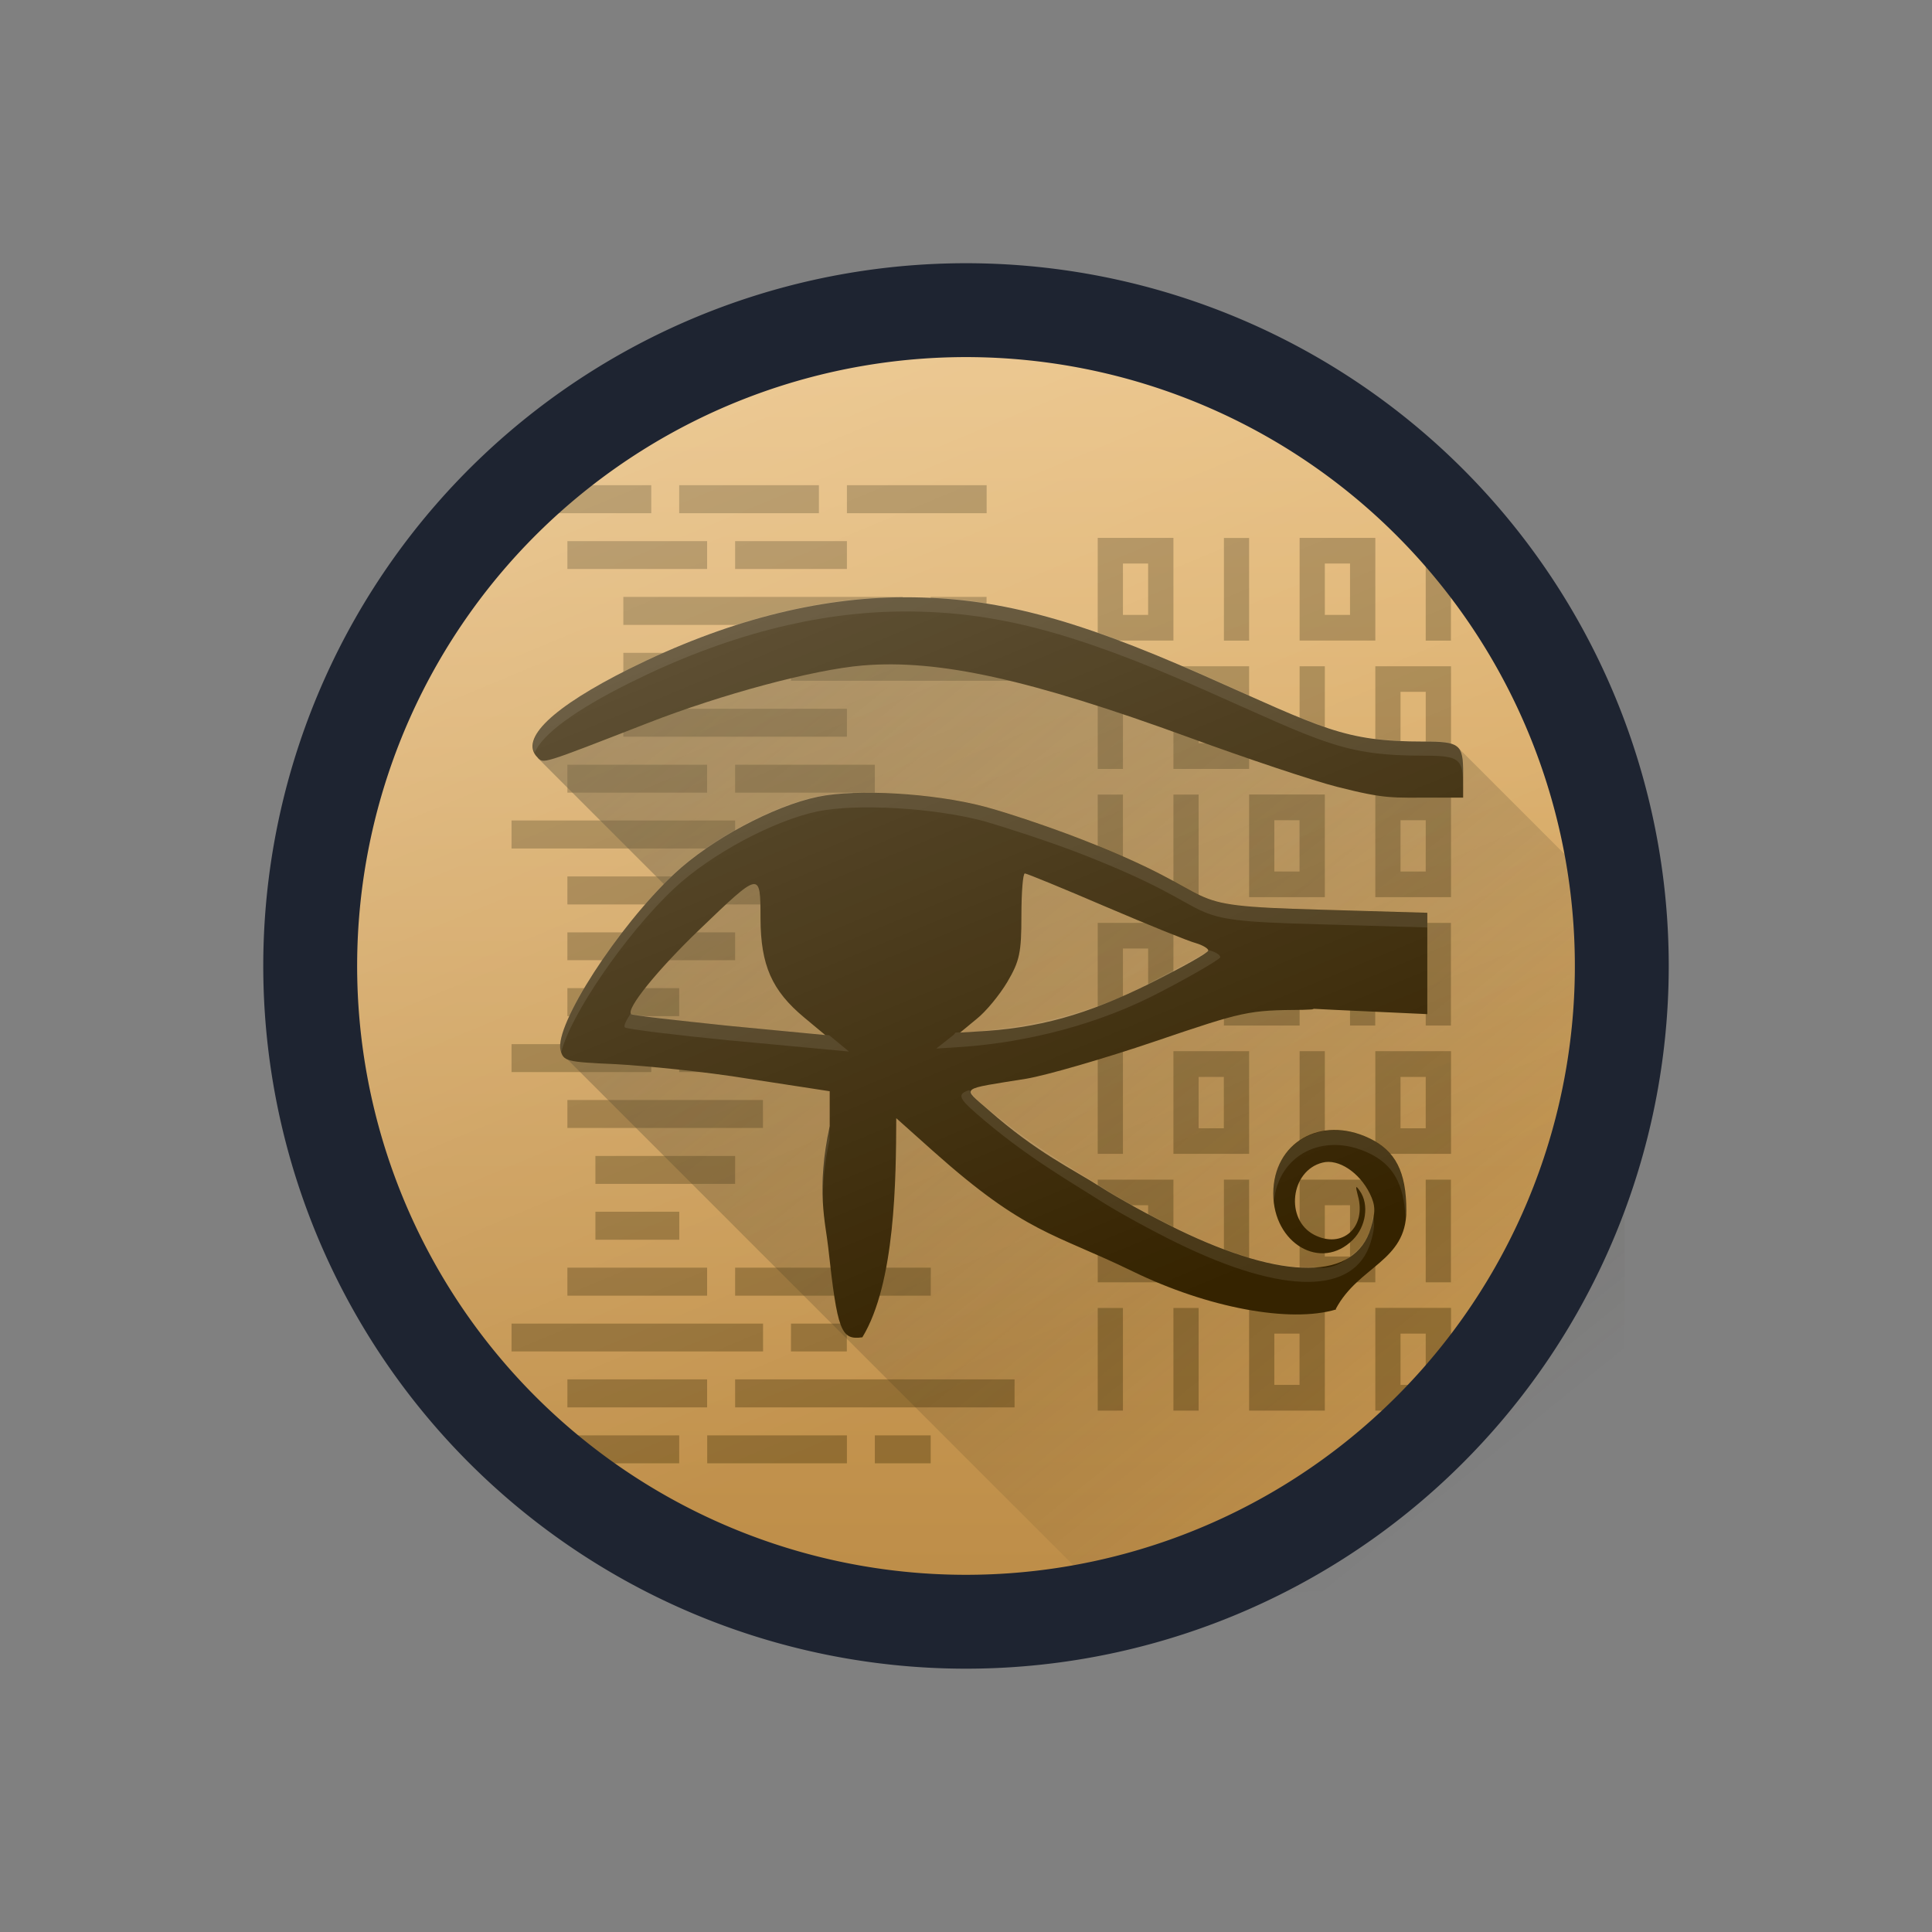 <?xml version="1.0" encoding="UTF-8" standalone="no"?>
<svg
   width="22"
   height="22"
   version="1.1"
   id="svg6"
   sodipodi:docname="kleopatra-symbolic.svg"
   inkscape:version="1.3.2 (091e20ef0f, 2023-11-25)"
   xmlns:inkscape="http://www.inkscape.org/namespaces/inkscape"
   xmlns:sodipodi="http://sodipodi.sourceforge.net/DTD/sodipodi-0.dtd"
   xmlns:xlink="http://www.w3.org/1999/xlink"
   xmlns="http://www.w3.org/2000/svg"
   xmlns:svg="http://www.w3.org/2000/svg">
  <rect width="100%" height="100%" fill="#808080" stroke="none"/>
  <sodipodi:namedview
     id="namedview1"
     pagecolor="#ffffff"
     bordercolor="#999999"
     borderopacity="1"
     inkscape:showpageshadow="2"
     inkscape:pageopacity="0"
     inkscape:pagecheckerboard="0"
     inkscape:deskcolor="#d1d1d1"
     inkscape:zoom="17.318182"
     inkscape:cx="10.7979"
     inkscape:cy="10.7979"
     inkscape:window-width="1920"
     inkscape:window-height="994"
     inkscape:window-x="0"
     inkscape:window-y="0"
     inkscape:window-maximized="1"
     inkscape:current-layer="svg6" />
  <defs
     id="defs10">
    <linearGradient
       gradientTransform="matrix(0.422,0,0,0.375,-176.663,844.656)"
       gradientUnits="userSpaceOnUse"
       x2="0"
       y2="503.8"
       y1="543.8"
       id="a-6">
      <stop
         id="stop4380"
         stop-color="#bd8d48" />
      <stop
         id="stop4382"
         stop-color="#e8b971"
         offset="1" />
    </linearGradient>
    <linearGradient
       xlink:href="#linearGradient4748"
       id="linearGradient4754"
       x1="16"
       y1="9"
       x2="41"
       y2="40"
       gradientUnits="userSpaceOnUse"
       gradientTransform="matrix(0.375,0,0,0.375,1.625,1031.987)" />
    <linearGradient
       id="linearGradient4748">
      <stop
         style="stop-color:#524220;stop-opacity:0.553"
         offset="0"
         id="stop4750" />
      <stop
         style="stop-color:#342a14;stop-opacity:0;"
         offset="1"
         id="stop4752" />
    </linearGradient>
    <linearGradient
       xlink:href="#linearGradient4402"
       id="linearGradient4408"
       x1="11.875"
       y1="-15.125"
       x2="32.125"
       y2="33.5"
       gradientUnits="userSpaceOnUse"
       gradientTransform="matrix(0.375,0,0,0.375,2,1032.362)" />
    <linearGradient
       id="linearGradient4402">
      <stop
         style="stop-color:#ffffff;stop-opacity:1;"
         offset="0"
         id="stop4404" />
      <stop
         style="stop-color:#ffffff;stop-opacity:0;"
         offset="1"
         id="stop4406" />
    </linearGradient>
  </defs>
  <namedview
     id="namedview8"
     pagecolor="#ffffff"
     bordercolor="#000000"
     borderopacity="0.25"
     inkscape:showpageshadow="2"
     inkscape:pageopacity="0.0"
     inkscape:pagecheckerboard="0"
     inkscape:deskcolor="#d1d1d1"
     showgrid="false"
     inkscape:zoom="35.136364"
     inkscape:cx="9.4773609"
     inkscape:cy="10.98577"
     inkscape:window-width="1920"
     inkscape:window-height="1011"
     inkscape:window-x="0"
     inkscape:window-y="0"
     inkscape:window-maximized="1"
     inkscape:current-layer="svg6" />
  <style
     type="text/css"
     id="current-color-scheme">.ColorScheme-Text { color: #fcfcfc; } </style>
  <g
     id="22-22-kleopatra"
     transform="translate(0,-1030.362)">
    <rect
       y="1030.362"
       x="0"
       height="22"
       width="22"
       id="rect4764-6"
       style="fill:none;fill-opacity:1;stroke:none;stroke-width:1;stroke-linecap:round;stroke-linejoin:round;stroke-miterlimit:4;stroke-dasharray:none;stroke-opacity:1" />
    <rect
       style="color:#000000;clip-rule:nonzero;display:inline;overflow:visible;visibility:visible;isolation:auto;mix-blend-mode:normal;color-interpolation:sRGB;color-interpolation-filters:linearRGB;solid-color:#000000;solid-opacity:1;fill:url(#a-6);fill-opacity:1;fill-rule:nonzero;stroke-width:0.375;stroke-linecap:butt;stroke-linejoin:miter;stroke-miterlimit:4;stroke-dasharray:none;stroke-dashoffset:0;stroke-opacity:1;color-rendering:auto;image-rendering:auto;shape-rendering:auto;text-rendering:auto;enable-background:accumulate"
       id="rect23"
       height="15"
       rx="7.5"
       y="1033.862"
       x="3.5"
       width="15"
       ry="7.5" />
    <path
       style="color:#000000;clip-rule:nonzero;display:inline;overflow:visible;visibility:visible;opacity:0.394;isolation:auto;mix-blend-mode:normal;color-interpolation:sRGB;color-interpolation-filters:linearRGB;solid-color:#000000;solid-opacity:1;fill:#4a370b;fill-opacity:1;fill-rule:nonzero;stroke:none;stroke-width:0.636;stroke-linecap:butt;stroke-linejoin:bevel;stroke-miterlimit:4;stroke-dasharray:none;stroke-dashoffset:0;stroke-opacity:1;marker:none;color-rendering:auto;image-rendering:auto;shape-rendering:auto;text-rendering:auto;enable-background:accumulate"
       d="m 8.053,1040.342 h 1.591 v 0.319 H 8.053 Z"
       id="path4219" />
    <path
       id="path4217"
       d="m 8.371,1039.07 h 1.591 v 0.318 H 8.371 Z"
       style="color:#000000;clip-rule:nonzero;display:inline;overflow:visible;visibility:visible;opacity:0.394;isolation:auto;mix-blend-mode:normal;color-interpolation:sRGB;color-interpolation-filters:linearRGB;solid-color:#000000;solid-opacity:1;fill:#4a370b;fill-opacity:1;fill-rule:nonzero;stroke:none;stroke-width:0.636;stroke-linecap:butt;stroke-linejoin:bevel;stroke-miterlimit:4;stroke-dasharray:none;stroke-dashoffset:0;stroke-opacity:1;marker:none;color-rendering:auto;image-rendering:auto;shape-rendering:auto;text-rendering:auto;enable-background:accumulate" />
    <path
       style="color:#000000;clip-rule:nonzero;display:inline;overflow:visible;visibility:visible;opacity:0.394;isolation:auto;mix-blend-mode:normal;color-interpolation:sRGB;color-interpolation-filters:linearRGB;solid-color:#000000;solid-opacity:1;fill:#4a370b;fill-opacity:1;fill-rule:nonzero;stroke:none;stroke-width:0.636;stroke-linecap:butt;stroke-linejoin:bevel;stroke-miterlimit:4;stroke-dasharray:none;stroke-dashoffset:0;stroke-opacity:1;marker:none;color-rendering:auto;image-rendering:auto;shape-rendering:auto;text-rendering:auto;enable-background:accumulate"
       d="M 5.825,1035.887 H 7.416 v 0.319 H 5.825 Z"
       id="rect4169" />
    <path
       id="path4180"
       d="m 6.461,1036.524 h 1.591 v 0.317 H 6.461 Z"
       style="color:#000000;clip-rule:nonzero;display:inline;overflow:visible;visibility:visible;opacity:0.394;isolation:auto;mix-blend-mode:normal;color-interpolation:sRGB;color-interpolation-filters:linearRGB;solid-color:#000000;solid-opacity:1;fill:#4a370b;fill-opacity:1;fill-rule:nonzero;stroke:none;stroke-width:0.636;stroke-linecap:butt;stroke-linejoin:bevel;stroke-miterlimit:4;stroke-dasharray:none;stroke-dashoffset:0;stroke-opacity:1;marker:none;color-rendering:auto;image-rendering:auto;shape-rendering:auto;text-rendering:auto;enable-background:accumulate" />
    <path
       style="color:#000000;clip-rule:nonzero;display:inline;overflow:visible;visibility:visible;opacity:0.394;isolation:auto;mix-blend-mode:normal;color-interpolation:sRGB;color-interpolation-filters:linearRGB;solid-color:#000000;solid-opacity:1;fill:#4a370b;fill-opacity:1;fill-rule:nonzero;stroke:none;stroke-width:0.636;stroke-linecap:butt;stroke-linejoin:bevel;stroke-miterlimit:4;stroke-dasharray:none;stroke-dashoffset:0;stroke-opacity:1;marker:none;color-rendering:auto;image-rendering:auto;shape-rendering:auto;text-rendering:auto;enable-background:accumulate"
       d="m 7.098,1037.159 h 3.182 v 0.319 H 7.098 Z"
       id="path4182" />
    <path
       id="path4184"
       d="m 7.098,1037.796 h 1.591 v 0.318 H 7.098 Z"
       style="color:#000000;clip-rule:nonzero;display:inline;overflow:visible;visibility:visible;opacity:0.394;isolation:auto;mix-blend-mode:normal;color-interpolation:sRGB;color-interpolation-filters:linearRGB;solid-color:#000000;solid-opacity:1;fill:#4a370b;fill-opacity:1;fill-rule:nonzero;stroke:none;stroke-width:0.636;stroke-linecap:butt;stroke-linejoin:bevel;stroke-miterlimit:4;stroke-dasharray:none;stroke-dashoffset:0;stroke-opacity:1;marker:none;color-rendering:auto;image-rendering:auto;shape-rendering:auto;text-rendering:auto;enable-background:accumulate" />
    <path
       style="color:#000000;clip-rule:nonzero;display:inline;overflow:visible;visibility:visible;opacity:0.394;isolation:auto;mix-blend-mode:normal;color-interpolation:sRGB;color-interpolation-filters:linearRGB;solid-color:#000000;solid-opacity:1;fill:#4a370b;fill-opacity:1;fill-rule:nonzero;stroke:none;stroke-width:0.636;stroke-linecap:butt;stroke-linejoin:bevel;stroke-miterlimit:4;stroke-dasharray:none;stroke-dashoffset:0;stroke-opacity:1;marker:none;color-rendering:auto;image-rendering:auto;shape-rendering:auto;text-rendering:auto;enable-background:accumulate"
       d="m 7.098,1038.433 h 2.546 v 0.318 H 7.098 Z"
       id="path4186" />
    <path
       id="path4188"
       d="m 6.461,1039.07 h 1.591 v 0.318 H 6.461 Z"
       style="color:#000000;clip-rule:nonzero;display:inline;overflow:visible;visibility:visible;opacity:0.394;isolation:auto;mix-blend-mode:normal;color-interpolation:sRGB;color-interpolation-filters:linearRGB;solid-color:#000000;solid-opacity:1;fill:#4a370b;fill-opacity:1;fill-rule:nonzero;stroke:none;stroke-width:0.636;stroke-linecap:butt;stroke-linejoin:bevel;stroke-miterlimit:4;stroke-dasharray:none;stroke-dashoffset:0;stroke-opacity:1;marker:none;color-rendering:auto;image-rendering:auto;shape-rendering:auto;text-rendering:auto;enable-background:accumulate" />
    <path
       style="color:#000000;clip-rule:nonzero;display:inline;overflow:visible;visibility:visible;opacity:0.394;isolation:auto;mix-blend-mode:normal;color-interpolation:sRGB;color-interpolation-filters:linearRGB;solid-color:#000000;solid-opacity:1;fill:#4a370b;fill-opacity:1;fill-rule:nonzero;stroke:none;stroke-width:0.636;stroke-linecap:butt;stroke-linejoin:bevel;stroke-miterlimit:4;stroke-dasharray:none;stroke-dashoffset:0;stroke-opacity:1;marker:none;color-rendering:auto;image-rendering:auto;shape-rendering:auto;text-rendering:auto;enable-background:accumulate"
       d="M 5.825,1039.705 H 8.371 v 0.319 H 5.825 Z"
       id="path4191" />
    <path
       id="path4193"
       d="m 6.461,1040.342 h 1.273 v 0.319 H 6.461 Z"
       style="color:#000000;clip-rule:nonzero;display:inline;overflow:visible;visibility:visible;opacity:0.394;isolation:auto;mix-blend-mode:normal;color-interpolation:sRGB;color-interpolation-filters:linearRGB;solid-color:#000000;solid-opacity:1;fill:#4a370b;fill-opacity:1;fill-rule:nonzero;stroke:none;stroke-width:0.636;stroke-linecap:butt;stroke-linejoin:bevel;stroke-miterlimit:4;stroke-dasharray:none;stroke-dashoffset:0;stroke-opacity:1;marker:none;color-rendering:auto;image-rendering:auto;shape-rendering:auto;text-rendering:auto;enable-background:accumulate" />
    <path
       style="color:#000000;clip-rule:nonzero;display:inline;overflow:visible;visibility:visible;opacity:0.394;isolation:auto;mix-blend-mode:normal;color-interpolation:sRGB;color-interpolation-filters:linearRGB;solid-color:#000000;solid-opacity:1;fill:#4a370b;fill-opacity:1;fill-rule:nonzero;stroke:none;stroke-width:0.636;stroke-linecap:butt;stroke-linejoin:bevel;stroke-miterlimit:4;stroke-dasharray:none;stroke-dashoffset:0;stroke-opacity:1;marker:none;color-rendering:auto;image-rendering:auto;shape-rendering:auto;text-rendering:auto;enable-background:accumulate"
       d="M 6.461,1040.979 H 8.371 v 0.317 H 6.461 Z"
       id="path4195" />
    <path
       id="path4197"
       d="m 6.461,1041.614 h 1.273 v 0.319 H 6.461 Z"
       style="color:#000000;clip-rule:nonzero;display:inline;overflow:visible;visibility:visible;opacity:0.394;isolation:auto;mix-blend-mode:normal;color-interpolation:sRGB;color-interpolation-filters:linearRGB;solid-color:#000000;solid-opacity:1;fill:#4a370b;fill-opacity:1;fill-rule:nonzero;stroke:none;stroke-width:0.636;stroke-linecap:butt;stroke-linejoin:bevel;stroke-miterlimit:4;stroke-dasharray:none;stroke-dashoffset:0;stroke-opacity:1;marker:none;color-rendering:auto;image-rendering:auto;shape-rendering:auto;text-rendering:auto;enable-background:accumulate" />
    <path
       style="color:#000000;clip-rule:nonzero;display:inline;overflow:visible;visibility:visible;opacity:0.394;isolation:auto;mix-blend-mode:normal;color-interpolation:sRGB;color-interpolation-filters:linearRGB;solid-color:#000000;solid-opacity:1;fill:#4a370b;fill-opacity:1;fill-rule:nonzero;stroke:none;stroke-width:0.636;stroke-linecap:butt;stroke-linejoin:bevel;stroke-miterlimit:4;stroke-dasharray:none;stroke-dashoffset:0;stroke-opacity:1;marker:none;color-rendering:auto;image-rendering:auto;shape-rendering:auto;text-rendering:auto;enable-background:accumulate"
       d="M 5.825,1042.252 H 7.416 v 0.318 H 5.825 Z"
       id="path4199" />
    <path
       id="path4201"
       d="m 6.461,1042.888 h 2.227 v 0.318 H 6.461 Z"
       style="color:#000000;clip-rule:nonzero;display:inline;overflow:visible;visibility:visible;opacity:0.394;isolation:auto;mix-blend-mode:normal;color-interpolation:sRGB;color-interpolation-filters:linearRGB;solid-color:#000000;solid-opacity:1;fill:#4a370b;fill-opacity:1;fill-rule:nonzero;stroke:none;stroke-width:0.636;stroke-linecap:butt;stroke-linejoin:bevel;stroke-miterlimit:4;stroke-dasharray:none;stroke-dashoffset:0;stroke-opacity:1;marker:none;color-rendering:auto;image-rendering:auto;shape-rendering:auto;text-rendering:auto;enable-background:accumulate" />
    <path
       style="color:#000000;clip-rule:nonzero;display:inline;overflow:visible;visibility:visible;opacity:0.394;isolation:auto;mix-blend-mode:normal;color-interpolation:sRGB;color-interpolation-filters:linearRGB;solid-color:#000000;solid-opacity:1;fill:#4a370b;fill-opacity:1;fill-rule:nonzero;stroke:none;stroke-width:0.636;stroke-linecap:butt;stroke-linejoin:bevel;stroke-miterlimit:4;stroke-dasharray:none;stroke-dashoffset:0;stroke-opacity:1;marker:none;color-rendering:auto;image-rendering:auto;shape-rendering:auto;text-rendering:auto;enable-background:accumulate"
       d="M 6.78,1043.525 H 8.371 v 0.318 H 6.78 Z"
       id="path4203" />
    <path
       id="path4205"
       d="m 6.78,1044.16 h 0.955 v 0.319 H 6.78 Z"
       style="color:#000000;clip-rule:nonzero;display:inline;overflow:visible;visibility:visible;opacity:0.394;isolation:auto;mix-blend-mode:normal;color-interpolation:sRGB;color-interpolation-filters:linearRGB;solid-color:#000000;solid-opacity:1;fill:#4a370b;fill-opacity:1;fill-rule:nonzero;stroke:none;stroke-width:0.636;stroke-linecap:butt;stroke-linejoin:bevel;stroke-miterlimit:4;stroke-dasharray:none;stroke-dashoffset:0;stroke-opacity:1;marker:none;color-rendering:auto;image-rendering:auto;shape-rendering:auto;text-rendering:auto;enable-background:accumulate" />
    <path
       style="color:#000000;clip-rule:nonzero;display:inline;overflow:visible;visibility:visible;opacity:0.394;isolation:auto;mix-blend-mode:normal;color-interpolation:sRGB;color-interpolation-filters:linearRGB;solid-color:#000000;solid-opacity:1;fill:#4a370b;fill-opacity:1;fill-rule:nonzero;stroke:none;stroke-width:0.636;stroke-linecap:butt;stroke-linejoin:bevel;stroke-miterlimit:4;stroke-dasharray:none;stroke-dashoffset:0;stroke-opacity:1;marker:none;color-rendering:auto;image-rendering:auto;shape-rendering:auto;text-rendering:auto;enable-background:accumulate"
       d="m 6.461,1044.797 h 1.591 v 0.319 H 6.461 Z"
       id="path4207" />
    <path
       id="path4209"
       d="m 5.825,1045.434 h 2.864 v 0.317 H 5.825 Z"
       style="color:#000000;clip-rule:nonzero;display:inline;overflow:visible;visibility:visible;opacity:0.394;isolation:auto;mix-blend-mode:normal;color-interpolation:sRGB;color-interpolation-filters:linearRGB;solid-color:#000000;solid-opacity:1;fill:#4a370b;fill-opacity:1;fill-rule:nonzero;stroke:none;stroke-width:0.636;stroke-linecap:butt;stroke-linejoin:bevel;stroke-miterlimit:4;stroke-dasharray:none;stroke-dashoffset:0;stroke-opacity:1;marker:none;color-rendering:auto;image-rendering:auto;shape-rendering:auto;text-rendering:auto;enable-background:accumulate" />
    <path
       style="color:#000000;clip-rule:nonzero;display:inline;overflow:visible;visibility:visible;opacity:0.394;isolation:auto;mix-blend-mode:normal;color-interpolation:sRGB;color-interpolation-filters:linearRGB;solid-color:#000000;solid-opacity:1;fill:#4a370b;fill-opacity:1;fill-rule:nonzero;stroke:none;stroke-width:0.636;stroke-linecap:butt;stroke-linejoin:bevel;stroke-miterlimit:4;stroke-dasharray:none;stroke-dashoffset:0;stroke-opacity:1;marker:none;color-rendering:auto;image-rendering:auto;shape-rendering:auto;text-rendering:auto;enable-background:accumulate"
       d="m 6.461,1046.069 h 1.591 v 0.319 H 6.461 Z"
       id="path4211" />
    <path
       id="path4213"
       d="m 5.825,1046.707 h 1.909 v 0.318 H 5.825 Z"
       style="color:#000000;clip-rule:nonzero;display:inline;overflow:visible;visibility:visible;opacity:0.394;isolation:auto;mix-blend-mode:normal;color-interpolation:sRGB;color-interpolation-filters:linearRGB;solid-color:#000000;solid-opacity:1;fill:#4a370b;fill-opacity:1;fill-rule:nonzero;stroke:none;stroke-width:0.636;stroke-linecap:butt;stroke-linejoin:bevel;stroke-miterlimit:4;stroke-dasharray:none;stroke-dashoffset:0;stroke-opacity:1;marker:none;color-rendering:auto;image-rendering:auto;shape-rendering:auto;text-rendering:auto;enable-background:accumulate" />
    <path
       style="color:#000000;clip-rule:nonzero;display:inline;overflow:visible;visibility:visible;opacity:0.394;isolation:auto;mix-blend-mode:normal;color-interpolation:sRGB;color-interpolation-filters:linearRGB;solid-color:#000000;solid-opacity:1;fill:#4a370b;fill-opacity:1;fill-rule:nonzero;stroke:none;stroke-width:0.636;stroke-linecap:butt;stroke-linejoin:bevel;stroke-miterlimit:4;stroke-dasharray:none;stroke-dashoffset:0;stroke-opacity:1;marker:none;color-rendering:auto;image-rendering:auto;shape-rendering:auto;text-rendering:auto;enable-background:accumulate"
       d="m 9.007,1037.796 h 2.546 v 0.318 H 9.007 Z"
       id="path4215" />
    <path
       id="path4221"
       d="m 7.734,1042.252 h 1.591 v 0.318 H 7.734 Z"
       style="color:#000000;clip-rule:nonzero;display:inline;overflow:visible;visibility:visible;opacity:0.394;isolation:auto;mix-blend-mode:normal;color-interpolation:sRGB;color-interpolation-filters:linearRGB;solid-color:#000000;solid-opacity:1;fill:#4a370b;fill-opacity:1;fill-rule:nonzero;stroke:none;stroke-width:0.636;stroke-linecap:butt;stroke-linejoin:bevel;stroke-miterlimit:4;stroke-dasharray:none;stroke-dashoffset:0;stroke-opacity:1;marker:none;color-rendering:auto;image-rendering:auto;shape-rendering:auto;text-rendering:auto;enable-background:accumulate" />
    <path
       style="color:#000000;clip-rule:nonzero;display:inline;overflow:visible;visibility:visible;opacity:0.394;isolation:auto;mix-blend-mode:normal;color-interpolation:sRGB;color-interpolation-filters:linearRGB;solid-color:#000000;solid-opacity:1;fill:#4a370b;fill-opacity:1;fill-rule:nonzero;stroke:none;stroke-width:0.636;stroke-linecap:butt;stroke-linejoin:bevel;stroke-miterlimit:4;stroke-dasharray:none;stroke-dashoffset:0;stroke-opacity:1;marker:none;color-rendering:auto;image-rendering:auto;shape-rendering:auto;text-rendering:auto;enable-background:accumulate"
       d="m 7.734,1035.887 h 1.591 v 0.319 H 7.734 Z"
       id="path4223" />
    <path
       id="path4225"
       d="m 8.371,1044.797 h 2.228 v 0.319 H 8.371 Z"
       style="color:#000000;clip-rule:nonzero;display:inline;overflow:visible;visibility:visible;opacity:0.394;isolation:auto;mix-blend-mode:normal;color-interpolation:sRGB;color-interpolation-filters:linearRGB;solid-color:#000000;solid-opacity:1;fill:#4a370b;fill-opacity:1;fill-rule:nonzero;stroke:none;stroke-width:0.636;stroke-linecap:butt;stroke-linejoin:bevel;stroke-miterlimit:4;stroke-dasharray:none;stroke-dashoffset:0;stroke-opacity:1;marker:none;color-rendering:auto;image-rendering:auto;shape-rendering:auto;text-rendering:auto;enable-background:accumulate" />
    <path
       style="color:#000000;clip-rule:nonzero;display:inline;overflow:visible;visibility:visible;opacity:0.394;isolation:auto;mix-blend-mode:normal;color-interpolation:sRGB;color-interpolation-filters:linearRGB;solid-color:#000000;solid-opacity:1;fill:#4a370b;fill-opacity:1;fill-rule:nonzero;stroke:none;stroke-width:0.636;stroke-linecap:butt;stroke-linejoin:bevel;stroke-miterlimit:4;stroke-dasharray:none;stroke-dashoffset:0;stroke-opacity:1;marker:none;color-rendering:auto;image-rendering:auto;shape-rendering:auto;text-rendering:auto;enable-background:accumulate"
       d="m 8.371,1046.069 h 3.182 v 0.319 H 8.371 Z"
       id="path4227" />
    <path
       id="path4229"
       d="m 8.053,1046.707 h 1.591 v 0.318 H 8.053 Z"
       style="color:#000000;clip-rule:nonzero;display:inline;overflow:visible;visibility:visible;opacity:0.394;isolation:auto;mix-blend-mode:normal;color-interpolation:sRGB;color-interpolation-filters:linearRGB;solid-color:#000000;solid-opacity:1;fill:#4a370b;fill-opacity:1;fill-rule:nonzero;stroke:none;stroke-width:0.636;stroke-linecap:butt;stroke-linejoin:bevel;stroke-miterlimit:4;stroke-dasharray:none;stroke-dashoffset:0;stroke-opacity:1;marker:none;color-rendering:auto;image-rendering:auto;shape-rendering:auto;text-rendering:auto;enable-background:accumulate" />
    <path
       style="color:#000000;clip-rule:nonzero;display:inline;overflow:visible;visibility:visible;opacity:0.394;isolation:auto;mix-blend-mode:normal;color-interpolation:sRGB;color-interpolation-filters:linearRGB;solid-color:#000000;solid-opacity:1;fill:#4a370b;fill-opacity:1;fill-rule:nonzero;stroke:none;stroke-width:0.636;stroke-linecap:butt;stroke-linejoin:bevel;stroke-miterlimit:4;stroke-dasharray:none;stroke-dashoffset:0;stroke-opacity:1;marker:none;color-rendering:auto;image-rendering:auto;shape-rendering:auto;text-rendering:auto;enable-background:accumulate"
       d="m 8.371,1036.524 h 1.273 v 0.317 H 8.371 Z"
       id="path4231" />
    <path
       id="path4233"
       d="M 9.644,1035.887 H 11.235 v 0.319 H 9.644 Z"
       style="color:#000000;clip-rule:nonzero;display:inline;overflow:visible;visibility:visible;opacity:0.394;isolation:auto;mix-blend-mode:normal;color-interpolation:sRGB;color-interpolation-filters:linearRGB;solid-color:#000000;solid-opacity:1;fill:#4a370b;fill-opacity:1;fill-rule:nonzero;stroke:none;stroke-width:0.636;stroke-linecap:butt;stroke-linejoin:bevel;stroke-miterlimit:4;stroke-dasharray:none;stroke-dashoffset:0;stroke-opacity:1;marker:none;color-rendering:auto;image-rendering:auto;shape-rendering:auto;text-rendering:auto;enable-background:accumulate" />
    <path
       style="color:#000000;clip-rule:nonzero;display:inline;overflow:visible;visibility:visible;opacity:0.394;isolation:auto;mix-blend-mode:normal;color-interpolation:sRGB;color-interpolation-filters:linearRGB;solid-color:#000000;solid-opacity:1;fill:#4a370b;fill-opacity:1;fill-rule:nonzero;stroke:none;stroke-width:0.636;stroke-linecap:butt;stroke-linejoin:bevel;stroke-miterlimit:4;stroke-dasharray:none;stroke-dashoffset:0;stroke-opacity:1;marker:none;color-rendering:auto;image-rendering:auto;shape-rendering:auto;text-rendering:auto;enable-background:accumulate"
       d="m 10.598,1037.159 h 0.636 v 0.319 h -0.636 z"
       id="path4235" />
    <path
       id="path4237"
       d="m 8.689,1039.705 h 0.636 v 0.319 H 8.689 Z"
       style="color:#000000;clip-rule:nonzero;display:inline;overflow:visible;visibility:visible;opacity:0.394;isolation:auto;mix-blend-mode:normal;color-interpolation:sRGB;color-interpolation-filters:linearRGB;solid-color:#000000;solid-opacity:1;fill:#4a370b;fill-opacity:1;fill-rule:nonzero;stroke:none;stroke-width:0.636;stroke-linecap:butt;stroke-linejoin:bevel;stroke-miterlimit:4;stroke-dasharray:none;stroke-dashoffset:0;stroke-opacity:1;marker:none;color-rendering:auto;image-rendering:auto;shape-rendering:auto;text-rendering:auto;enable-background:accumulate" />
    <path
       style="color:#000000;clip-rule:nonzero;display:inline;overflow:visible;visibility:visible;opacity:0.394;isolation:auto;mix-blend-mode:normal;color-interpolation:sRGB;color-interpolation-filters:linearRGB;solid-color:#000000;solid-opacity:1;fill:#4a370b;fill-opacity:1;fill-rule:nonzero;stroke:none;stroke-width:0.636;stroke-linecap:butt;stroke-linejoin:bevel;stroke-miterlimit:4;stroke-dasharray:none;stroke-dashoffset:0;stroke-opacity:1;marker:none;color-rendering:auto;image-rendering:auto;shape-rendering:auto;text-rendering:auto;enable-background:accumulate"
       d="m 9.007,1045.434 h 0.636 v 0.317 H 9.007 Z"
       id="path4239" />
    <path
       id="path4241"
       d="m 9.962,1046.707 h 0.636 v 0.318 H 9.962 Z"
       style="color:#000000;clip-rule:nonzero;display:inline;overflow:visible;visibility:visible;opacity:0.394;isolation:auto;mix-blend-mode:normal;color-interpolation:sRGB;color-interpolation-filters:linearRGB;solid-color:#000000;solid-opacity:1;fill:#4a370b;fill-opacity:1;fill-rule:nonzero;stroke:none;stroke-width:0.636;stroke-linecap:butt;stroke-linejoin:bevel;stroke-miterlimit:4;stroke-dasharray:none;stroke-dashoffset:0;stroke-opacity:1;marker:none;color-rendering:auto;image-rendering:auto;shape-rendering:auto;text-rendering:auto;enable-background:accumulate" />
    <path
       style="color:#000000;clip-rule:nonzero;display:inline;overflow:visible;visibility:visible;opacity:0.394;isolation:auto;mix-blend-mode:normal;color-interpolation:sRGB;color-interpolation-filters:linearRGB;solid-color:#000000;solid-opacity:1;fill:#4a370b;fill-opacity:1;fill-rule:nonzero;stroke:none;stroke-width:0.58;stroke-linecap:butt;stroke-linejoin:bevel;stroke-miterlimit:4;stroke-dasharray:none;stroke-dashoffset:0;stroke-opacity:1;marker:none;color-rendering:auto;image-rendering:auto;shape-rendering:auto;text-rendering:auto;enable-background:accumulate"
       d="m 12.5,1036.487 v 1.169 h 0.862 v -1.169 z m 0.287,0.292 h 0.287 v 0.585 h -0.287 z"
       id="rect4296" />
    <rect
       style="color:#000000;clip-rule:nonzero;display:inline;overflow:visible;visibility:visible;opacity:0.394;isolation:auto;mix-blend-mode:normal;color-interpolation:sRGB;color-interpolation-filters:linearRGB;solid-color:#000000;solid-opacity:1;fill:#4a370b;fill-opacity:1;fill-rule:nonzero;stroke:none;stroke-width:0.58;stroke-linecap:butt;stroke-linejoin:bevel;stroke-miterlimit:4;stroke-dasharray:none;stroke-dashoffset:0;stroke-opacity:1;marker:none;color-rendering:auto;image-rendering:auto;shape-rendering:auto;text-rendering:auto;enable-background:accumulate"
       id="rect4315"
       width="0.287"
       height="1.169"
       x="13.937"
       y="1036.488" />
    <path
       id="path4317"
       d="m 14.799,1036.487 v 1.169 h 0.862 v -1.169 z m 0.287,0.292 h 0.287 v 0.585 h -0.287 z"
       style="color:#000000;clip-rule:nonzero;display:inline;overflow:visible;visibility:visible;opacity:0.394;isolation:auto;mix-blend-mode:normal;color-interpolation:sRGB;color-interpolation-filters:linearRGB;solid-color:#000000;solid-opacity:1;fill:#4a370b;fill-opacity:1;fill-rule:nonzero;stroke:none;stroke-width:0.58;stroke-linecap:butt;stroke-linejoin:bevel;stroke-miterlimit:4;stroke-dasharray:none;stroke-dashoffset:0;stroke-opacity:1;marker:none;color-rendering:auto;image-rendering:auto;shape-rendering:auto;text-rendering:auto;enable-background:accumulate" />
    <rect
       y="1036.488"
       x="16.235"
       height="1.169"
       width="0.287"
       id="rect4319"
       style="color:#000000;clip-rule:nonzero;display:inline;overflow:visible;visibility:visible;opacity:0.394;isolation:auto;mix-blend-mode:normal;color-interpolation:sRGB;color-interpolation-filters:linearRGB;solid-color:#000000;solid-opacity:1;fill:#4a370b;fill-opacity:1;fill-rule:nonzero;stroke:none;stroke-width:0.58;stroke-linecap:butt;stroke-linejoin:bevel;stroke-miterlimit:4;stroke-dasharray:none;stroke-dashoffset:0;stroke-opacity:1;marker:none;color-rendering:auto;image-rendering:auto;shape-rendering:auto;text-rendering:auto;enable-background:accumulate" />
    <rect
       y="1037.949"
       x="12.5"
       height="1.169"
       width="0.287"
       id="rect4321"
       style="color:#000000;clip-rule:nonzero;display:inline;overflow:visible;visibility:visible;opacity:0.394;isolation:auto;mix-blend-mode:normal;color-interpolation:sRGB;color-interpolation-filters:linearRGB;solid-color:#000000;solid-opacity:1;fill:#4a370b;fill-opacity:1;fill-rule:nonzero;stroke:none;stroke-width:0.58;stroke-linecap:butt;stroke-linejoin:bevel;stroke-miterlimit:4;stroke-dasharray:none;stroke-dashoffset:0;stroke-opacity:1;marker:none;color-rendering:auto;image-rendering:auto;shape-rendering:auto;text-rendering:auto;enable-background:accumulate" />
    <path
       id="path4323"
       d="m 13.362,1037.949 v 1.169 h 0.862 v -1.169 z m 0.287,0.291 h 0.287 v 0.585 h -0.287 z"
       style="color:#000000;clip-rule:nonzero;display:inline;overflow:visible;visibility:visible;opacity:0.394;isolation:auto;mix-blend-mode:normal;color-interpolation:sRGB;color-interpolation-filters:linearRGB;solid-color:#000000;solid-opacity:1;fill:#4a370b;fill-opacity:1;fill-rule:nonzero;stroke:none;stroke-width:0.58;stroke-linecap:butt;stroke-linejoin:bevel;stroke-miterlimit:4;stroke-dasharray:none;stroke-dashoffset:0;stroke-opacity:1;marker:none;color-rendering:auto;image-rendering:auto;shape-rendering:auto;text-rendering:auto;enable-background:accumulate" />
    <path
       style="color:#000000;clip-rule:nonzero;display:inline;overflow:visible;visibility:visible;opacity:0.394;isolation:auto;mix-blend-mode:normal;color-interpolation:sRGB;color-interpolation-filters:linearRGB;solid-color:#000000;solid-opacity:1;fill:#4a370b;fill-opacity:1;fill-rule:nonzero;stroke:none;stroke-width:0.58;stroke-linecap:butt;stroke-linejoin:bevel;stroke-miterlimit:4;stroke-dasharray:none;stroke-dashoffset:0;stroke-opacity:1;marker:none;color-rendering:auto;image-rendering:auto;shape-rendering:auto;text-rendering:auto;enable-background:accumulate"
       d="m 15.661,1037.949 v 1.169 h 0.862 v -1.169 z m 0.287,0.291 h 0.287 v 0.585 h -0.287 z"
       id="path4325" />
    <rect
       y="1037.949"
       x="14.799"
       height="1.169"
       width="0.287"
       id="rect4329"
       style="color:#000000;clip-rule:nonzero;display:inline;overflow:visible;visibility:visible;opacity:0.394;isolation:auto;mix-blend-mode:normal;color-interpolation:sRGB;color-interpolation-filters:linearRGB;solid-color:#000000;solid-opacity:1;fill:#4a370b;fill-opacity:1;fill-rule:nonzero;stroke:none;stroke-width:0.58;stroke-linecap:butt;stroke-linejoin:bevel;stroke-miterlimit:4;stroke-dasharray:none;stroke-dashoffset:0;stroke-opacity:1;marker:none;color-rendering:auto;image-rendering:auto;shape-rendering:auto;text-rendering:auto;enable-background:accumulate" />
    <rect
       style="color:#000000;clip-rule:nonzero;display:inline;overflow:visible;visibility:visible;opacity:0.394;isolation:auto;mix-blend-mode:normal;color-interpolation:sRGB;color-interpolation-filters:linearRGB;solid-color:#000000;solid-opacity:1;fill:#4a370b;fill-opacity:1;fill-rule:nonzero;stroke:none;stroke-width:0.58;stroke-linecap:butt;stroke-linejoin:bevel;stroke-miterlimit:4;stroke-dasharray:none;stroke-dashoffset:0;stroke-opacity:1;marker:none;color-rendering:auto;image-rendering:auto;shape-rendering:auto;text-rendering:auto;enable-background:accumulate"
       id="rect4331"
       width="0.287"
       height="1.169"
       x="12.5"
       y="1039.41" />
    <rect
       y="1039.41"
       x="13.362"
       height="1.169"
       width="0.287"
       id="rect4333"
       style="color:#000000;clip-rule:nonzero;display:inline;overflow:visible;visibility:visible;opacity:0.394;isolation:auto;mix-blend-mode:normal;color-interpolation:sRGB;color-interpolation-filters:linearRGB;solid-color:#000000;solid-opacity:1;fill:#4a370b;fill-opacity:1;fill-rule:nonzero;stroke:none;stroke-width:0.58;stroke-linecap:butt;stroke-linejoin:bevel;stroke-miterlimit:4;stroke-dasharray:none;stroke-dashoffset:0;stroke-opacity:1;marker:none;color-rendering:auto;image-rendering:auto;shape-rendering:auto;text-rendering:auto;enable-background:accumulate" />
    <path
       style="color:#000000;clip-rule:nonzero;display:inline;overflow:visible;visibility:visible;opacity:0.394;isolation:auto;mix-blend-mode:normal;color-interpolation:sRGB;color-interpolation-filters:linearRGB;solid-color:#000000;solid-opacity:1;fill:#4a370b;fill-opacity:1;fill-rule:nonzero;stroke:none;stroke-width:0.58;stroke-linecap:butt;stroke-linejoin:bevel;stroke-miterlimit:4;stroke-dasharray:none;stroke-dashoffset:0;stroke-opacity:1;marker:none;color-rendering:auto;image-rendering:auto;shape-rendering:auto;text-rendering:auto;enable-background:accumulate"
       d="m 14.224,1039.409 v 1.169 h 0.862 v -1.169 z m 0.287,0.293 h 0.287 v 0.584 h -0.287 z"
       id="path4337" />
    <path
       id="path4341"
       d="m 15.661,1039.409 v 1.169 h 0.862 v -1.169 z m 0.287,0.293 h 0.287 v 0.584 h -0.287 z"
       style="color:#000000;clip-rule:nonzero;display:inline;overflow:visible;visibility:visible;opacity:0.394;isolation:auto;mix-blend-mode:normal;color-interpolation:sRGB;color-interpolation-filters:linearRGB;solid-color:#000000;solid-opacity:1;fill:#4a370b;fill-opacity:1;fill-rule:nonzero;stroke:none;stroke-width:0.58;stroke-linecap:butt;stroke-linejoin:bevel;stroke-miterlimit:4;stroke-dasharray:none;stroke-dashoffset:0;stroke-opacity:1;marker:none;color-rendering:auto;image-rendering:auto;shape-rendering:auto;text-rendering:auto;enable-background:accumulate" />
    <path
       id="path4343"
       d="m 12.5,1040.871 v 1.169 h 0.862 v -1.169 z m 0.287,0.292 h 0.287 v 0.585 h -0.287 z"
       style="color:#000000;clip-rule:nonzero;display:inline;overflow:visible;visibility:visible;opacity:0.394;isolation:auto;mix-blend-mode:normal;color-interpolation:sRGB;color-interpolation-filters:linearRGB;solid-color:#000000;solid-opacity:1;fill:#4a370b;fill-opacity:1;fill-rule:nonzero;stroke:none;stroke-width:0.58;stroke-linecap:butt;stroke-linejoin:bevel;stroke-miterlimit:4;stroke-dasharray:none;stroke-dashoffset:0;stroke-opacity:1;marker:none;color-rendering:auto;image-rendering:auto;shape-rendering:auto;text-rendering:auto;enable-background:accumulate" />
    <path
       style="color:#000000;clip-rule:nonzero;display:inline;overflow:visible;visibility:visible;opacity:0.394;isolation:auto;mix-blend-mode:normal;color-interpolation:sRGB;color-interpolation-filters:linearRGB;solid-color:#000000;solid-opacity:1;fill:#4a370b;fill-opacity:1;fill-rule:nonzero;stroke:none;stroke-width:0.58;stroke-linecap:butt;stroke-linejoin:bevel;stroke-miterlimit:4;stroke-dasharray:none;stroke-dashoffset:0;stroke-opacity:1;marker:none;color-rendering:auto;image-rendering:auto;shape-rendering:auto;text-rendering:auto;enable-background:accumulate"
       d="m 13.937,1040.871 v 1.169 h 0.862 v -1.169 z m 0.287,0.292 h 0.287 v 0.585 h -0.287 z"
       id="path4345" />
    <rect
       y="1040.871"
       x="15.373"
       height="1.169"
       width="0.287"
       id="rect4347"
       style="color:#000000;clip-rule:nonzero;display:inline;overflow:visible;visibility:visible;opacity:0.394;isolation:auto;mix-blend-mode:normal;color-interpolation:sRGB;color-interpolation-filters:linearRGB;solid-color:#000000;solid-opacity:1;fill:#4a370b;fill-opacity:1;fill-rule:nonzero;stroke:none;stroke-width:0.58;stroke-linecap:butt;stroke-linejoin:bevel;stroke-miterlimit:4;stroke-dasharray:none;stroke-dashoffset:0;stroke-opacity:1;marker:none;color-rendering:auto;image-rendering:auto;shape-rendering:auto;text-rendering:auto;enable-background:accumulate" />
    <rect
       style="color:#000000;clip-rule:nonzero;display:inline;overflow:visible;visibility:visible;opacity:0.394;isolation:auto;mix-blend-mode:normal;color-interpolation:sRGB;color-interpolation-filters:linearRGB;solid-color:#000000;solid-opacity:1;fill:#4a370b;fill-opacity:1;fill-rule:nonzero;stroke:none;stroke-width:0.58;stroke-linecap:butt;stroke-linejoin:bevel;stroke-miterlimit:4;stroke-dasharray:none;stroke-dashoffset:0;stroke-opacity:1;marker:none;color-rendering:auto;image-rendering:auto;shape-rendering:auto;text-rendering:auto;enable-background:accumulate"
       id="rect4349"
       width="0.287"
       height="1.169"
       x="16.235"
       y="1040.871" />
    <rect
       style="color:#000000;clip-rule:nonzero;display:inline;overflow:visible;visibility:visible;opacity:0.394;isolation:auto;mix-blend-mode:normal;color-interpolation:sRGB;color-interpolation-filters:linearRGB;solid-color:#000000;solid-opacity:1;fill:#4a370b;fill-opacity:1;fill-rule:nonzero;stroke:none;stroke-width:0.58;stroke-linecap:butt;stroke-linejoin:bevel;stroke-miterlimit:4;stroke-dasharray:none;stroke-dashoffset:0;stroke-opacity:1;marker:none;color-rendering:auto;image-rendering:auto;shape-rendering:auto;text-rendering:auto;enable-background:accumulate"
       id="rect4351"
       width="0.287"
       height="1.169"
       x="12.5"
       y="1042.332" />
    <path
       style="color:#000000;clip-rule:nonzero;display:inline;overflow:visible;visibility:visible;opacity:0.394;isolation:auto;mix-blend-mode:normal;color-interpolation:sRGB;color-interpolation-filters:linearRGB;solid-color:#000000;solid-opacity:1;fill:#4a370b;fill-opacity:1;fill-rule:nonzero;stroke:none;stroke-width:0.58;stroke-linecap:butt;stroke-linejoin:bevel;stroke-miterlimit:4;stroke-dasharray:none;stroke-dashoffset:0;stroke-opacity:1;marker:none;color-rendering:auto;image-rendering:auto;shape-rendering:auto;text-rendering:auto;enable-background:accumulate"
       d="m 13.362,1042.332 v 1.169 h 0.862 v -1.169 z m 0.287,0.293 h 0.287 v 0.585 h -0.287 z"
       id="path4353" />
    <path
       id="path4355"
       d="m 15.661,1042.332 v 1.169 h 0.862 v -1.169 z m 0.287,0.293 h 0.287 v 0.585 h -0.287 z"
       style="color:#000000;clip-rule:nonzero;display:inline;overflow:visible;visibility:visible;opacity:0.394;isolation:auto;mix-blend-mode:normal;color-interpolation:sRGB;color-interpolation-filters:linearRGB;solid-color:#000000;solid-opacity:1;fill:#4a370b;fill-opacity:1;fill-rule:nonzero;stroke:none;stroke-width:0.58;stroke-linecap:butt;stroke-linejoin:bevel;stroke-miterlimit:4;stroke-dasharray:none;stroke-dashoffset:0;stroke-opacity:1;marker:none;color-rendering:auto;image-rendering:auto;shape-rendering:auto;text-rendering:auto;enable-background:accumulate" />
    <rect
       style="color:#000000;clip-rule:nonzero;display:inline;overflow:visible;visibility:visible;opacity:0.394;isolation:auto;mix-blend-mode:normal;color-interpolation:sRGB;color-interpolation-filters:linearRGB;solid-color:#000000;solid-opacity:1;fill:#4a370b;fill-opacity:1;fill-rule:nonzero;stroke:none;stroke-width:0.58;stroke-linecap:butt;stroke-linejoin:bevel;stroke-miterlimit:4;stroke-dasharray:none;stroke-dashoffset:0;stroke-opacity:1;marker:none;color-rendering:auto;image-rendering:auto;shape-rendering:auto;text-rendering:auto;enable-background:accumulate"
       id="rect4357"
       width="0.287"
       height="1.169"
       x="14.799"
       y="1042.332" />
    <path
       id="path4359"
       d="m 12.5,1043.795 v 1.169 h 0.862 v -1.169 z m 0.287,0.291 h 0.287 v 0.584 h -0.287 z"
       style="color:#000000;clip-rule:nonzero;display:inline;overflow:visible;visibility:visible;opacity:0.394;isolation:auto;mix-blend-mode:normal;color-interpolation:sRGB;color-interpolation-filters:linearRGB;solid-color:#000000;solid-opacity:1;fill:#4a370b;fill-opacity:1;fill-rule:nonzero;stroke:none;stroke-width:0.58;stroke-linecap:butt;stroke-linejoin:bevel;stroke-miterlimit:4;stroke-dasharray:none;stroke-dashoffset:0;stroke-opacity:1;marker:none;color-rendering:auto;image-rendering:auto;shape-rendering:auto;text-rendering:auto;enable-background:accumulate" />
    <rect
       y="1043.795"
       x="13.937"
       height="1.169"
       width="0.287"
       id="rect4361"
       style="color:#000000;clip-rule:nonzero;display:inline;overflow:visible;visibility:visible;opacity:0.394;isolation:auto;mix-blend-mode:normal;color-interpolation:sRGB;color-interpolation-filters:linearRGB;solid-color:#000000;solid-opacity:1;fill:#4a370b;fill-opacity:1;fill-rule:nonzero;stroke:none;stroke-width:0.58;stroke-linecap:butt;stroke-linejoin:bevel;stroke-miterlimit:4;stroke-dasharray:none;stroke-dashoffset:0;stroke-opacity:1;marker:none;color-rendering:auto;image-rendering:auto;shape-rendering:auto;text-rendering:auto;enable-background:accumulate" />
    <path
       style="color:#000000;clip-rule:nonzero;display:inline;overflow:visible;visibility:visible;opacity:0.394;isolation:auto;mix-blend-mode:normal;color-interpolation:sRGB;color-interpolation-filters:linearRGB;solid-color:#000000;solid-opacity:1;fill:#4a370b;fill-opacity:1;fill-rule:nonzero;stroke:none;stroke-width:0.58;stroke-linecap:butt;stroke-linejoin:bevel;stroke-miterlimit:4;stroke-dasharray:none;stroke-dashoffset:0;stroke-opacity:1;marker:none;color-rendering:auto;image-rendering:auto;shape-rendering:auto;text-rendering:auto;enable-background:accumulate"
       d="m 14.799,1043.795 v 1.169 h 0.862 v -1.169 z m 0.287,0.291 h 0.287 v 0.584 h -0.287 z"
       id="path4363" />
    <rect
       style="color:#000000;clip-rule:nonzero;display:inline;overflow:visible;visibility:visible;opacity:0.394;isolation:auto;mix-blend-mode:normal;color-interpolation:sRGB;color-interpolation-filters:linearRGB;solid-color:#000000;solid-opacity:1;fill:#4a370b;fill-opacity:1;fill-rule:nonzero;stroke:none;stroke-width:0.58;stroke-linecap:butt;stroke-linejoin:bevel;stroke-miterlimit:4;stroke-dasharray:none;stroke-dashoffset:0;stroke-opacity:1;marker:none;color-rendering:auto;image-rendering:auto;shape-rendering:auto;text-rendering:auto;enable-background:accumulate"
       id="rect4365"
       width="0.287"
       height="1.169"
       x="16.235"
       y="1043.795" />
    <rect
       y="1045.256"
       x="12.5"
       height="1.169"
       width="0.287"
       id="rect4367"
       style="color:#000000;clip-rule:nonzero;display:inline;overflow:visible;visibility:visible;opacity:0.394;isolation:auto;mix-blend-mode:normal;color-interpolation:sRGB;color-interpolation-filters:linearRGB;solid-color:#000000;solid-opacity:1;fill:#4a370b;fill-opacity:1;fill-rule:nonzero;stroke:none;stroke-width:0.58;stroke-linecap:butt;stroke-linejoin:bevel;stroke-miterlimit:4;stroke-dasharray:none;stroke-dashoffset:0;stroke-opacity:1;marker:none;color-rendering:auto;image-rendering:auto;shape-rendering:auto;text-rendering:auto;enable-background:accumulate" />
    <rect
       style="color:#000000;clip-rule:nonzero;display:inline;overflow:visible;visibility:visible;opacity:0.394;isolation:auto;mix-blend-mode:normal;color-interpolation:sRGB;color-interpolation-filters:linearRGB;solid-color:#000000;solid-opacity:1;fill:#4a370b;fill-opacity:1;fill-rule:nonzero;stroke:none;stroke-width:0.58;stroke-linecap:butt;stroke-linejoin:bevel;stroke-miterlimit:4;stroke-dasharray:none;stroke-dashoffset:0;stroke-opacity:1;marker:none;color-rendering:auto;image-rendering:auto;shape-rendering:auto;text-rendering:auto;enable-background:accumulate"
       id="rect4369"
       width="0.287"
       height="1.169"
       x="13.362"
       y="1045.256" />
    <path
       id="path4371"
       d="m 14.224,1045.255 v 1.17 h 0.862 v -1.17 z m 0.287,0.293 h 0.287 v 0.584 h -0.287 z"
       style="color:#000000;clip-rule:nonzero;display:inline;overflow:visible;visibility:visible;opacity:0.394;isolation:auto;mix-blend-mode:normal;color-interpolation:sRGB;color-interpolation-filters:linearRGB;solid-color:#000000;solid-opacity:1;fill:#4a370b;fill-opacity:1;fill-rule:nonzero;stroke:none;stroke-width:0.58;stroke-linecap:butt;stroke-linejoin:bevel;stroke-miterlimit:4;stroke-dasharray:none;stroke-dashoffset:0;stroke-opacity:1;marker:none;color-rendering:auto;image-rendering:auto;shape-rendering:auto;text-rendering:auto;enable-background:accumulate" />
    <path
       style="fill:url(#linearGradient4754);fill-opacity:1;fill-rule:evenodd;stroke:none;stroke-width:0.375px;stroke-linecap:butt;stroke-linejoin:miter;stroke-opacity:1"
       d="m 12.523,1048.487 -6.117,-6.117 1.354,-1.74 -1.635,-1.635 3.786,-1.537 5.005,1.425 1.685,-0.01 1.898,1.898 v 7.336 c 0,0.164 -0.129,0.375 -0.375,0.375 z"
       id="path4746" />
    <path
       style="color:#000000;clip-rule:nonzero;display:inline;overflow:visible;visibility:visible;opacity:0.394;isolation:auto;mix-blend-mode:normal;color-interpolation:sRGB;color-interpolation-filters:linearRGB;solid-color:#000000;solid-opacity:1;fill:#4a370b;fill-opacity:1;fill-rule:nonzero;stroke:none;stroke-width:0.58;stroke-linecap:butt;stroke-linejoin:bevel;stroke-miterlimit:4;stroke-dasharray:none;stroke-dashoffset:0;stroke-opacity:1;marker:none;color-rendering:auto;image-rendering:auto;shape-rendering:auto;text-rendering:auto;enable-background:accumulate"
       d="m 15.661,1045.255 v 1.17 h 0.862 v -1.17 z m 0.287,0.293 h 0.287 v 0.584 h -0.287 z"
       id="path4373" />
    <path
       id="path4719"
       d="m 15.212,1045.265 c 0.26,-0.487 0.802,-0.539 0.802,-1.116 -1.8e-4,-0.444 -0.123,-0.684 -0.424,-0.827 -0.553,-0.262 -1.091,0.053 -1.091,0.631 0,0.571 0.545,0.888 0.906,0.527 0.151,-0.151 0.187,-0.403 0.08,-0.556 -0.047,-0.068 -0.053,-0.063 -0.023,0.052 0.102,0.362 -0.177,0.612 -0.497,0.447 -0.335,-0.173 -0.272,-0.73 0.094,-0.822 0.181,-0.048 0.422,0.112 0.54,0.354 0.064,0.131 0.066,0.208 0.011,0.391 -0.179,0.599 -0.986,0.603 -2.199,0.015 -0.294,-0.143 -0.688,-0.36 -0.876,-0.481 -0.324,-0.209 -0.718,-0.385 -1.282,-0.881 -0.299,-0.263 -0.343,-0.228 0.437,-0.354 0.224,-0.038 0.88,-0.227 1.457,-0.423 1.025,-0.348 1.063,-0.356 1.69,-0.361 0.352,-0.01 -0.232,-0.027 0.353,0 l 1.063,0.049 v -0.577 -0.577 l -1.238,-0.036 c -1.77,-0.049 -0.908,-0.108 -2.735,-0.814 -0.349,-0.135 -0.834,-0.297 -1.078,-0.361 -0.577,-0.151 -1.45,-0.202 -1.888,-0.11 -0.505,0.105 -1.219,0.487 -1.633,0.875 -0.643,0.601 -1.369,1.725 -1.298,2.009 0.032,0.128 0.065,0.136 0.632,0.161 0.329,0.018 1.011,0.084 1.515,0.167 l 0.918,0.141 v 0.396 c -0.158,0.725 -0.045,1.116 -0.017,1.381 0.105,0.956 0.145,1.059 0.389,1.025 0.377,-0.62 0.383,-1.809 0.386,-2.495 l 0.422,0.377 c 1.055,0.941 1.365,0.927 2.27,1.367 0.854,0.416 1.792,0.591 2.316,0.434 z m -8.026,-3.355 c -0.058,-0.061 0.302,-0.504 0.773,-0.957 0.703,-0.675 0.7,-0.674 0.701,-0.133 0.002,0.533 0.129,0.822 0.497,1.128 l 0.24,0.2 -1.091,-0.104 c -0.6,-0.063 -1.104,-0.119 -1.121,-0.134 z m 3.935,0.055 c 0.104,-0.082 0.261,-0.272 0.35,-0.422 0.14,-0.238 0.16,-0.334 0.16,-0.754 0,-0.264 0.017,-0.481 0.039,-0.481 0.021,0 0.437,0.171 0.924,0.38 0.487,0.208 0.948,0.395 1.025,0.414 0.077,0.023 0.14,0.061 0.14,0.083 0,0.027 -0.295,0.191 -0.655,0.371 -0.735,0.365 -1.285,0.517 -1.996,0.553 l -0.175,0.011 z m 5.54,-2.803 c 0,-0.325 -0.039,-0.356 -0.449,-0.356 -0.914,0 -1.141,-0.148 -2.516,-0.757 -1.473,-0.652 -2.365,-0.886 -3.388,-0.886 -1.001,0 -2.055,0.274 -3.138,0.813 -0.882,0.44 -1.259,0.802 -1.05,1.011 0.074,0.072 0.023,0.088 1.258,-0.392 0.844,-0.329 1.882,-0.607 2.443,-0.655 0.867,-0.072 1.899,0.155 3.726,0.822 0.656,0.24 1.411,0.492 1.676,0.559 0.569,0.145 0.628,0.122 1.103,0.124 h 0.335 z"
       style="color:#000000;clip-rule:nonzero;display:inline;overflow:visible;visibility:visible;isolation:auto;mix-blend-mode:normal;color-interpolation:sRGB;color-interpolation-filters:linearRGB;solid-color:#000000;solid-opacity:1;fill:#352300;fill-opacity:1;fill-rule:nonzero;stroke-width:0.375;stroke-linecap:butt;stroke-linejoin:miter;stroke-miterlimit:4;stroke-dasharray:none;stroke-dashoffset:0;stroke-opacity:1;color-rendering:auto;image-rendering:auto;shape-rendering:auto;text-rendering:auto;enable-background:accumulate" />
    <path
       style="color:#000000;clip-rule:nonzero;display:inline;overflow:visible;visibility:visible;opacity:0.099;isolation:auto;mix-blend-mode:normal;color-interpolation:sRGB;color-interpolation-filters:linearRGB;solid-color:#000000;solid-opacity:1;fill:#f5efe3;fill-opacity:1;fill-rule:nonzero;stroke-width:0.375;stroke-linecap:butt;stroke-linejoin:miter;stroke-miterlimit:4;stroke-dasharray:none;stroke-dashoffset:0;stroke-opacity:1;color-rendering:auto;image-rendering:auto;shape-rendering:auto;text-rendering:auto;enable-background:accumulate"
       d="m 10.309,1037.158 c -1.001,0 -2.055,0.274 -3.138,0.814 -0.815,0.406 -1.193,0.744 -1.082,0.959 0.087,-0.206 0.454,-0.48 1.082,-0.793 1.083,-0.54 2.138,-0.813 3.138,-0.813 1.022,0 1.915,0.234 3.387,0.885 1.375,0.61 1.602,0.757 2.516,0.757 0.41,0 0.449,0.035 0.449,0.356 v -0.166 c 0,-0.325 -0.039,-0.356 -0.449,-0.356 -0.914,0 -1.141,-0.147 -2.516,-0.757 -1.473,-0.652 -2.365,-0.886 -3.387,-0.886 z m -0.598,2.228 c -0.152,0.01 -0.289,0.024 -0.398,0.044 -0.505,0.105 -1.219,0.487 -1.633,0.876 -0.643,0.601 -1.369,1.725 -1.298,2.008 0.003,0.012 0.007,0.018 0.01,0.027 0.101,-0.413 0.726,-1.339 1.288,-1.865 0.415,-0.388 1.129,-0.77 1.633,-0.875 0.438,-0.089 1.311,-0.043 1.888,0.111 0.244,0.07 0.729,0.227 1.078,0.361 1.827,0.706 0.964,0.767 2.734,0.814 l 1.239,0.036 v -0.166 l -1.239,-0.036 c -1.77,-0.049 -0.907,-0.108 -2.734,-0.814 -0.349,-0.135 -0.834,-0.297 -1.078,-0.361 -0.433,-0.112 -1.032,-0.17 -1.49,-0.153 z m 4.051,1.798 c -0.103,0.081 -0.43,0.238 -0.66,0.365 -0.649,0.357 -1.462,0.543 -2.221,0.571 -0.008,0.01 -0.02,0.027 -0.029,0.032 l -0.19,0.15 0.175,-0.011 c 0.71,-0.037 1.529,-0.212 2.265,-0.576 0.361,-0.18 0.794,-0.429 0.794,-0.453 0,-0.027 -0.06,-0.064 -0.134,-0.081 z m -6.583,0.722 c -0.05,0.079 -0.081,0.139 -0.063,0.155 0.016,0.02 0.591,0.089 1.191,0.148 l 1.361,0.127 -0.226,-0.186 -1.135,-0.106 c -0.545,-0.056 -1.034,-0.117 -1.128,-0.138 z m 3.859,0.869 c -0.145,0.045 -0.112,0.098 0.073,0.261 0.565,0.496 1.099,0.794 1.423,1.003 0.188,0.12 0.582,0.337 0.876,0.48 1.213,0.592 2.02,0.587 2.199,-0.014 0.041,-0.137 0.049,-0.215 0.024,-0.301 -0.006,0.044 -0.008,0.079 -0.024,0.136 -0.039,0.131 -0.109,0.23 -0.205,0.303 -0.016,0.015 -0.031,0.028 -0.048,0.04 -0.126,0.102 -0.267,0.136 -0.399,0.106 -0.381,0.024 -0.905,-0.121 -1.547,-0.434 -0.294,-0.144 -0.688,-0.36 -0.876,-0.482 -0.324,-0.209 -0.858,-0.506 -1.423,-1.002 -0.044,-0.044 -0.042,-0.069 -0.073,-0.094 z m -1.592,0.401 c -0.082,0.374 -0.091,0.657 -0.077,0.882 -0.001,-0.198 0.013,-0.423 0.077,-0.716 z m 5.739,0.056 c -0.384,0.01 -0.687,0.288 -0.687,0.725 0,0.032 0.007,0.059 0.009,0.083 0.051,-0.525 0.557,-0.795 1.081,-0.547 0.276,0.131 0.397,0.352 0.416,0.728 0.002,-0.027 0.008,-0.044 0.008,-0.072 -1.75e-4,-0.444 -0.123,-0.684 -0.424,-0.827 -0.138,-0.064 -0.275,-0.093 -0.404,-0.091 z"
       id="path4756" />
    <rect
       ry="7.5"
       width="15"
       x="3.5"
       y="1033.862"
       rx="7.5"
       height="15"
       id="rect4400"
       style="opacity:0.436;fill:url(#linearGradient4408);fill-opacity:1;stroke-width:0.375" />
    <path
       style="color:#d6dbf1;fill:none;fill-opacity:1;stroke:#1e2431;stroke-width:1.069;stroke-linecap:round;stroke-miterlimit:4;stroke-dasharray:none;stroke-opacity:1;stop-color:#31363b"
       sodipodi:type="arc"
       sodipodi:cx="-10.999998"
       sodipodi:cy="-1041.3622"
       sodipodi:rx="7.4677205"
       sodipodi:ry="7.4677205"
       sodipodi:start="3.7596615"
       sodipodi:end="3.7574109"
       sodipodi:open="true"
       sodipodi:arc-type="arc"
       transform="scale(-1)"
       d="m -17.086,-1045.689 a 7.468,7.468 0 0 1 10.41,-1.761 7.468,7.468 0 0 1 1.767,10.409 7.468,7.468 0 0 1 -10.408,1.773 7.468,7.468 0 0 1 -1.779,-10.407"
       id="path7"
       class="ColorScheme-Text" />
  </g>
</svg>
